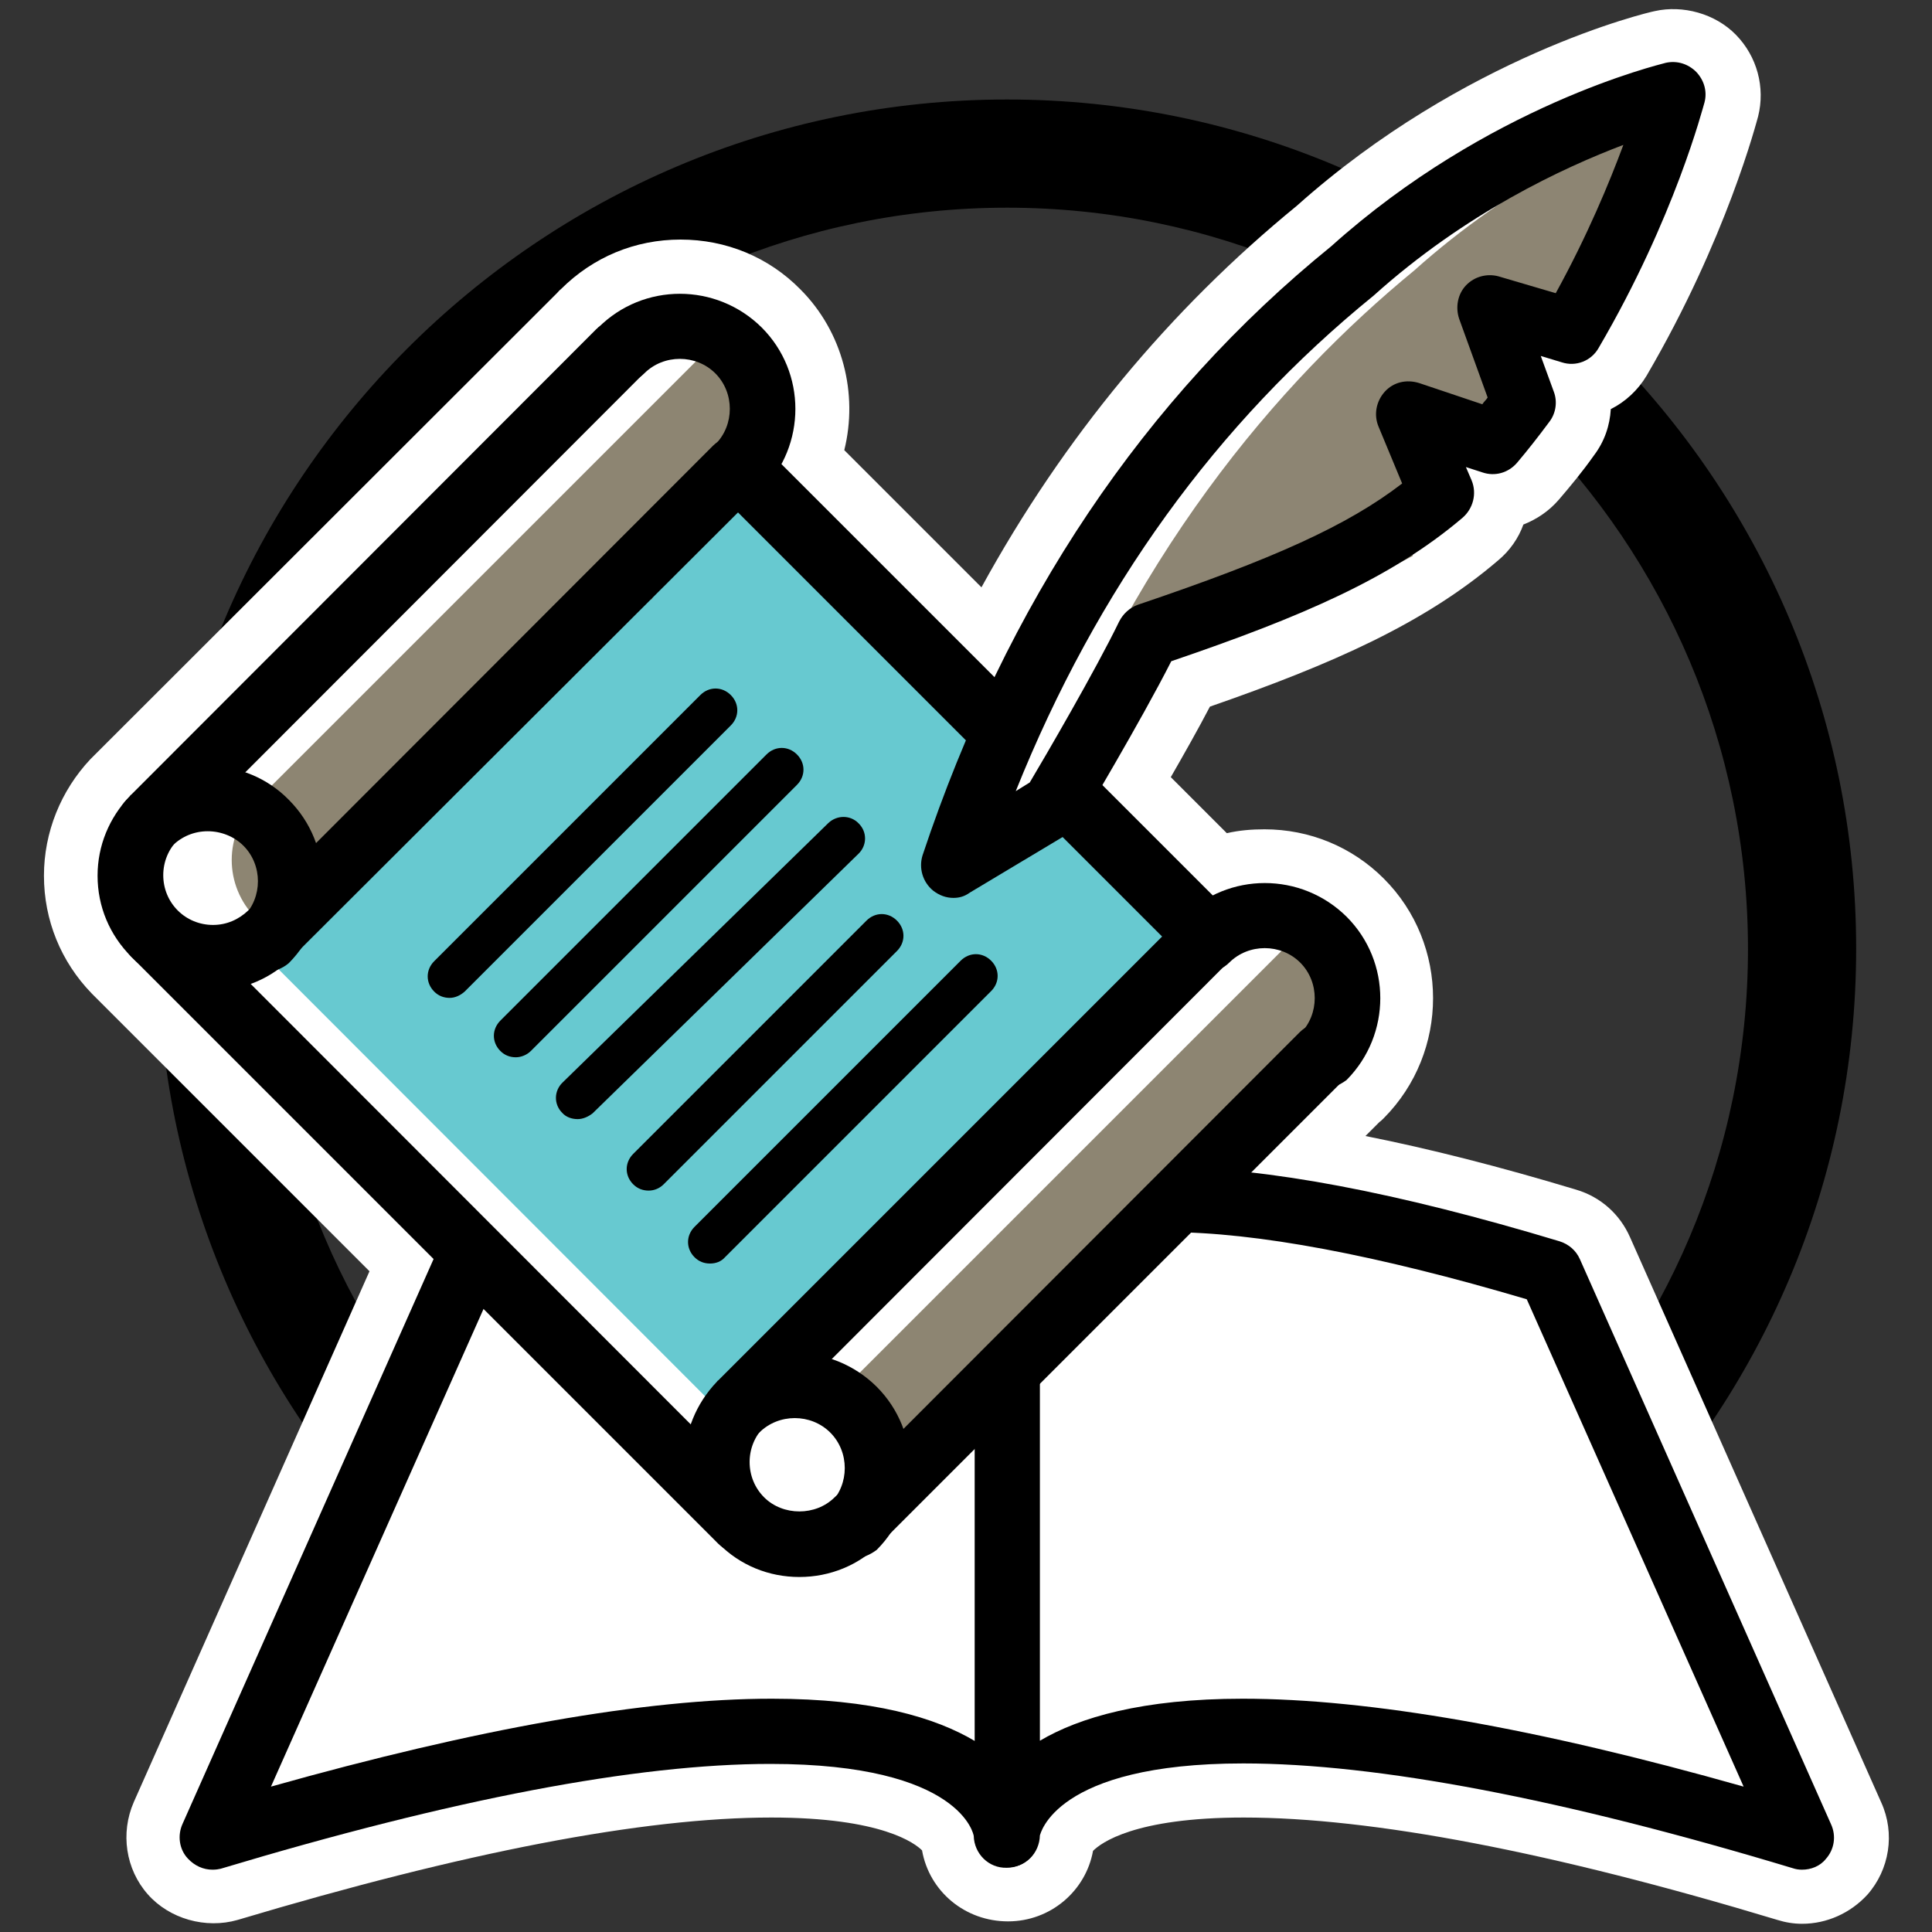 <?xml version="1.0" encoding="utf-8"?>
<!-- Generator: Adobe Illustrator 18.1.1, SVG Export Plug-In . SVG Version: 6.00 Build 0)  -->
<svg version="1.1" id="Layer_1" xmlns="http://www.w3.org/2000/svg" xmlns:xlink="http://www.w3.org/1999/xlink" x="0px" y="0px"
	 viewBox="0 0 400 400" enable-background="new 0 0 400 400" xml:space="preserve">
<rect x="0" y="0" width="400" height="400" fill="#333333" stroke="none"/>
<g>
	<g>
		<g>
			<path d="M208.5,372.4c-96.9,0-175.8-78.9-175.8-175.8S111.5,20.6,208.5,20.6c96.9,0,175.8,78.9,175.8,175.8
				S305.4,372.4,208.5,372.4z M208.5,43c-84.6,0-153.4,68.8-153.4,153.4s68.8,153.4,153.4,153.4S361.9,281,361.9,196.5
				S293.1,43,208.5,43z"/>
		</g>
	</g>
	<g>
		<g>
			<path fill="#FFFFFF" d="M379.2,377.7l-52-117c-0.8-1.8-2.4-3.1-4.2-3.7c-24.9-7.5-46.2-12.3-63.8-14.2l19.1-19.1
				c0.1-0.1,0.3-0.1,0.3-0.2c9.3-9.3,9.3-24.4,0-33.8c-7.4-7.4-18.6-8.8-27.5-4.4l-22.7-22.7c4.1-7.1,10.2-17.7,14.1-25.5
				c27-9.3,45.6-17.2,60.3-29.7c2.2-1.9,2.9-5,1.9-7.7l-1.2-2.8l3.4,1.1c2.6,0.8,5.5,0.1,7.2-2c2.3-2.6,4.5-5.4,6.7-8.5
				c1.3-1.8,1.7-4.1,0.9-6.2l-2.7-7.4l4.3,1.3c2.9,0.8,6.1-0.4,7.7-3c15.7-27,21.6-49.9,21.9-50.8c0.6-2.3-0.1-4.6-1.7-6.3
				c-1.7-1.7-4-2.4-6.3-1.9c-1.5,0.3-36.8,8.8-69.3,38c-29.1,23.7-52.5,53.6-69.7,89.3l-44.3-44.3c4.9-9,3.6-20.6-4-28.2
				c-9.3-9.3-24.4-9.3-33.8,0c-0.2,0.2-0.2,0.3-0.3,0.4c-0.1,0.1-0.2,0.1-0.2,0.1l-96.1,95.9c-0.1,0.1-0.3,0.3-0.3,0.3
				c-4.3,4.5-6.7,10.3-6.7,16.5c0,6.3,2.4,12.3,7,16.8l0,0l0,0l62.7,62.7l-52,117.1c-1.1,2.4-0.7,5.2,1.1,7.2
				c1.3,1.5,3.1,2.3,5.1,2.3c0.7,0,1.3-0.1,1.9-0.3c47.7-14.4,86.1-21.7,113.8-21.7c39.7,0,42,14.9,42.1,14.9l0,0
				c0.1,3.6,3.1,6.6,6.7,6.6l0,0h0.1l0,0c3.6,0,6.7-2.9,6.7-6.6c0-0.2,2.9-14.9,42.1-14.9c27.7,0,65.9,7.3,113.8,21.7
				c0.7,0.2,1.3,0.3,1.9,0.3c1.9,0,3.7-0.8,5.1-2.3C379.8,382.9,380.2,380,379.2,377.7z"/>
		</g>
		<g>
			<path fill="#FFFFFF" d="M373.1,398.3c-1.8,0-3.5-0.3-5.1-0.8c-46.7-14.1-84-21.2-110.5-21.2c-22.7,0-29.6,5.3-31.2,6.9
				c-1.5,8.3-8.8,14.6-17.6,14.6c-8.9,0-16.3-6.2-17.8-14.7c-1.4-1.4-8.2-6.8-31.2-6.8c-26.6,0-63.7,7.2-110.5,21.2
				c-6.6,1.9-14.1-0.2-18.6-5.3c-4.6-5.2-5.7-12.7-2.9-19.1l48.8-109.9L19.3,206c-0.1-0.1-0.2-0.2-0.3-0.3
				c-6.4-6.6-9.9-15.2-9.9-24.4c0-9,3.5-17.6,9.6-24.1c0.3-0.3,0.5-0.5,0.8-0.8l95.8-95.7c0.3-0.3,0.5-0.6,0.8-0.8
				c6.7-6.7,15.4-10.3,24.8-10.3s18.2,3.6,24.8,10.3c8.8,8.8,12,21.6,9.1,33.3l28.4,28.4c17-31,39-57.5,65.3-79
				c34.7-31,72.5-40,74.1-40.3c5.8-1.3,12.5,0.5,16.8,4.9c4.4,4.5,6.1,10.9,4.6,16.9c-0.3,1-6.5,25.3-23.1,53.7
				c-1.8,3-4.4,5.4-7.4,6.9c-0.2,3.4-1.3,6.7-3.5,9.6c-2.4,3.4-4.9,6.4-7.3,9.2c-2,2.3-4.5,4-7.3,5.1c-1,2.8-2.8,5.4-5.2,7.4
				c-15.3,13.1-34.4,21.5-59.7,30.3c-2.4,4.6-5.4,9.9-8.1,14.6l11.6,11.6c2.6-0.6,5.2-0.8,7.8-0.8c9.3,0,18.1,3.6,24.7,10.2
				c13.6,13.6,13.6,35.9,0,49.6c-0.3,0.3-0.6,0.6-0.9,0.8l-2.9,2.9c13.1,2.6,27.7,6.3,43.6,11.1c5.1,1.5,9.1,5.1,11.2,9.9l52,117
				c2.9,6.4,1.7,13.9-2.9,19.1C383.1,396.1,378.2,398.3,373.1,398.3z M257.3,353.9c26.9,0,63.1,6.6,107.6,19.5l-47.2-106.3
				c-23.2-6.9-43.4-11.4-59.9-13.2c-4.3-0.5-7.9-3.4-9.3-7.4c-1.4-4-0.4-8.6,2.7-11.6l19.1-19.1c0.1-0.1,0.3-0.3,0.4-0.3
				c0.2-0.2,0.3-0.3,0.5-0.4c4.4-4.8,4.2-12.5-0.6-17.3c-3.8-3.8-9.9-4.6-14.7-2.3c-4.3,2.2-9.5,1.3-13-2.1l-22.7-22.7
				c-3.6-3.6-4.3-9.2-1.8-13.6c4.2-7.2,10.1-17.4,13.9-24.9c1.3-2.6,3.6-4.6,6.4-5.6c23.5-8,41-15.2,54.1-25.6
				c-1.5-4-0.7-8.5,2.3-11.6c3-3.2,7.6-4.4,11.8-2.9l0.5,0.2c0.9-1.2,1.9-2.4,2.9-3.6l-1.9-5.1c-1.4-4-0.5-8.4,2.4-11.5
				c2.9-3,7.2-4.3,11.3-3.1l0.9,0.3c8.6-15.2,13.8-29,16.6-37.1c-11.7,4-34.9,13.6-56.7,33.1c-0.2,0.1-0.3,0.3-0.4,0.3
				c-27.8,22.6-50.2,51.3-66.7,85.4c-1.6,3.3-4.6,5.6-8.3,6.1c-3.5,0.6-7.2-0.6-9.8-3.1l-44.3-44.3c-3.5-3.5-4.3-8.9-1.9-13.2
				c2.7-5,1.9-11-2.1-15c-4.5-4.5-12.5-4.8-17.3-0.6c-0.1,0.1-0.2,0.3-0.3,0.3c-0.2,0.3-0.4,0.4-0.6,0.7c-0.3,0.3-0.5,0.4-0.8,0.7
				l-95.5,95.5c-2.5,2.6-3.7,5.7-3.7,9c0,3.4,1.3,6.5,3.7,8.8c0.1,0.1,0.2,0.2,0.3,0.3l62.5,62.5c3.3,3.3,4.2,8.3,2.3,12.5L52,373.4
				c44.5-12.9,80.8-19.5,107.6-19.5c30.1,0,43.2,8.3,48.8,15.4C214.3,362.2,227.5,353.9,257.3,353.9z"/>
		</g>
	</g>
	<g>
		<g>
			<path fill="#FFFFFF" d="M208.5,263.1c0,0-0.8-33.3-112.4,0.3l-52,117c163.2-49.2,164.5-0.5,164.5-0.5V265.9V263.1z"/>
		</g>
		<g>
			<path d="M44,387.1c-1.9,0-3.7-0.8-5.1-2.3c-1.8-1.9-2.2-4.8-1.1-7.2l52-117c0.8-1.8,2.4-3.1,4.2-3.7c33.8-10.2,61-15.3,81-15.3
				c38.4,0,40,19,40.1,21.2V380c0,3.7-2.9,6.7-6.7,6.7c-3.7,0.1-6.7-2.9-6.8-6.6l0,0c0,0-2.3-14.9-42.1-14.9
				c-27.7,0-65.9,7.3-113.8,21.7C45.3,387,44.7,387.1,44,387.1z M101,269L56.1,369.9c42.6-12,77.5-18.2,103.7-18.2
				c20.9,0,33.9,3.9,42.1,8.8v-96.9c-0.7-2.4-6.4-8.4-26.6-8.4C157,255.1,132,259.8,101,269z"/>
		</g>
	</g>
	<g>
		<g>
			<path fill="#FFFFFF" d="M208.6,263.1c0,0,0.8-33.3,112.4,0.3l52,117c-163.2-49.2-164.5-0.5-164.5-0.5V265.9V263.1z"/>
		</g>
		<g>
			<path d="M373.1,387.1c-0.7,0-1.3-0.1-1.9-0.3c-47.7-14.4-86.1-21.7-113.8-21.7c-39.2,0-42,14.8-42.1,14.9c-0.1,3.7-3,6.7-6.8,6.6
				c-3.7-0.1-6.7-3-6.7-6.7V263.1c0.1-2.4,1.7-21.4,40.1-21.4c20,0,47.2,5.1,81,15.3c1.9,0.6,3.4,1.9,4.2,3.7l52,117
				c1.1,2.4,0.7,5.2-1.1,7.2C376.8,386.4,374.9,387.1,373.1,387.1z M257.3,351.7c26.2,0,61,6.1,103.7,18.2L316.1,269
				c-31.1-9.2-56.1-13.9-74.2-13.9c-20.2,0-26,5.9-26.6,8.4v96.9C223.4,355.6,236.5,351.7,257.3,351.7z"/>
		</g>
	</g>
	<g>
		<g>
			<polyline fill="#FFFFFF" points="205.6,149.4 140.7,84.5 32,193.3 153.4,314.8 262.2,206 221.4,165.1 			"/>
		</g>
		<g>
			<g>
				<path fill="#67C9D0" d="M243.4,191.4c-0.3-0.1-0.5-0.2-0.8-0.3c-2.9-1.7-5.7-3.6-8.3-5.9c-3.9-3.9-6.5-8.9-8.7-13.9
					c-0.1,0-0.2,0-0.3,0c-14.9,0-22.1-12-21.6-23.5c0-1,0-2.1,0.1-3.1c-2.5-2.4-4.9-5-7.1-7.7c-7.3-4.5-14.9-9.3-20.3-15.6
					c-7.2-8.3-13.6-17.2-21.6-24.8L54.3,197.3l95.6,95.7c2.5-3.8,6.2-6.9,11.5-8.8c6.9-2.5,14.3-8.9,20.7-14.8
					c7.2-9,16.2-16.6,25.3-24c2.9-2.9,5.8-5.9,8.6-8.9c7.8-8.6,15.3-17.3,24.6-24.4c4.1-3.2,8.5-6,11.7-9.9c0.4-0.8,0.9-1.4,1.3-2.1
					C249.7,198.6,246.1,195.8,243.4,191.4z"/>
			</g>
		</g>
		<g>
			<path d="M153.4,321.5c-1.8,0-3.5-0.7-4.7-1.9L27.2,198.1c-2.6-2.6-2.6-6.9,0-9.5L136,79.8c2.5-2.5,7-2.5,9.5,0l64.8,64.8
				c2.6,2.6,2.6,6.9,0,9.5s-6.9,2.6-9.5,0l-60.1-60.1l-99.2,99.3l111.9,112l99.3-99.3l-36.1-36.1c-2.6-2.6-2.6-6.9,0-9.5
				c2.6-2.6,6.9-2.6,9.5,0l40.8,40.8c1.3,1.3,1.9,2.9,1.9,4.7c0,1.8-0.7,3.5-1.9,4.7L158.2,319.6C157,320.8,155.2,321.5,153.4,321.5
				z"/>
		</g>
	</g>
	<g>
		<g>
			<path fill="#FFFFFF" d="M125.7,74.6c-6.9,6.9-6.9,18,0,24.9c6.9,6.9,18,6.9,24.9,0c6.9-6.9,6.9-18,0-24.9
				C143.7,67.8,132.6,67.8,125.7,74.6z"/>
		</g>
	</g>
	<g>
		<g>
			<path d="M106.8,218.9c-1.2,0-2.3-0.4-3.2-1.3c-1.8-1.8-1.8-4.5,0-6.3l55.1-55.1c1.8-1.8,4.5-1.8,6.3,0c1.8,1.8,1.8,4.5,0,6.3
				l-55.1,55.1C109.1,218.4,107.9,218.9,106.8,218.9z"/>
		</g>
	</g>
	<g>
		<g>
			<path d="M93.1,206.6c-1.2,0-2.3-0.4-3.2-1.3c-1.8-1.8-1.8-4.5,0-6.3l55.1-55.1c1.8-1.8,4.5-1.8,6.3,0c1.8,1.8,1.8,4.5,0,6.3
				l-55.1,55.1C95.3,206.1,94.2,206.6,93.1,206.6z"/>
		</g>
	</g>
	<g>
		<g>
			<path d="M147,261.6c-1.2,0-2.3-0.4-3.2-1.3c-1.8-1.8-1.8-4.5,0-6.3l55.1-55.1c1.8-1.8,4.5-1.8,6.3,0c1.8,1.8,1.8,4.5,0,6.3
				l-55.1,55.1C149.3,261.2,148.2,261.6,147,261.6z"/>
		</g>
	</g>
	<g>
		<g>
			<path d="M119.6,231.7c-1.2,0-2.4-0.4-3.2-1.3c-1.8-1.8-1.7-4.6,0.1-6.3l55-53.7c1.8-1.7,4.6-1.7,6.3,0.1c1.8,1.8,1.7,4.6-0.1,6.3
				l-55,53.7C121.8,231.2,120.7,231.7,119.6,231.7z"/>
		</g>
	</g>
	<g>
		<g>
			<path d="M134.3,246.5c-1.2,0-2.3-0.4-3.2-1.3c-1.8-1.8-1.8-4.5,0-6.3l48.3-48.3c1.8-1.8,4.5-1.8,6.3,0c1.8,1.8,1.8,4.5,0,6.3
				l-48.3,48.3C136.6,246,135.5,246.5,134.3,246.5z"/>
		</g>
	</g>
	<g>
		<g>
			<path fill="#FFFFFF" d="M152.3,97.2L57,192.5l-0.9,0.8c-6.7,6.7-17.4,6.7-24.1,0c-6.7-6.7-6.7-17.4,0-24.1l0.1-0.1L128.2,73"/>
		</g>
		<g>
			<g>
				<path fill="#8D8572" d="M160.8,87.9c0-1.5,0.2-2.9,0.4-4.3c-0.8-1.2-1.4-2.4-1.9-3.5l-10.2-10.3l-89,89l0,0l0,0l-7.1,7.1L53,166
					c-6.7,6.7-6.7,17.4,0,24.1c1.2,1.2,2.5,2.1,3.9,2.9c1-2.1,2.5-4,4.2-5.7l4.5-2.2l1.3-1.7c1-0.4,2-0.9,3.2-1.2
					c2.1-3.4,5.1-6.1,9-7.8c2-8.7,8.6-16,19.7-16.5c0.3-10.4,6.9-20.6,19.8-21.6c2.7-6.2,8.2-11.2,16.4-12.2c1.5-6.9,6-13,13.3-15.5
					c1.3-7.1,5.6-13.4,12.8-16.3c-0.3-1.3-0.3-2.6-0.3-4V87.9z"/>
			</g>
		</g>
		<g>
			<path d="M44,205.1L44,205.1c-6.3,0-12.3-2.4-16.8-7c-4.5-4.5-7-10.4-7-16.8c0-6.2,2.4-12,6.7-16.5c0.1-0.2,0.3-0.3,0.3-0.3
				l96.2-96.3c2.6-2.6,6.9-2.6,9.5,0s2.6,6.9,0,9.5l-95.8,95.9c-0.1,0.1-0.3,0.3-0.3,0.3c-1.9,1.9-3,4.5-3,7.3s1.1,5.4,3,7.3
				c1.9,1.9,4.5,3,7.3,3l0,0c2.8,0,5.3-1.1,7.3-3l1.2-1.1l95-95.1c2.6-2.6,6.9-2.6,9.5,0s2.6,6.9,0,9.5l-96.5,96.3
				C56.3,202.5,50.4,205.1,44,205.1z"/>
		</g>
	</g>
	<g>
		<g>
			<path d="M55.1,201.2c-1.7,0-3.5-0.7-4.7-1.9c-2.6-2.6-2.6-6.9,0-9.5c4-4,4-10.7,0-14.7c-1.9-1.9-4.6-3-7.4-3l0,0
				c-2.8,0-5.4,1.1-7.3,3c-2.6,2.6-6.9,2.6-9.5,0c-2.6-2.6-2.6-6.9,0-9.5c4.5-4.5,10.5-7,16.8-7l0,0c6.4,0,12.4,2.5,16.8,7
				c9.3,9.3,9.3,24.4,0,33.8C58.5,200.5,56.8,201.2,55.1,201.2z"/>
		</g>
	</g>
	<g>
		<g>
			<path d="M152.8,103.4c-1.7,0-3.5-0.7-4.7-1.9c-2.6-2.6-2.6-6.9,0-9.5c4-4,4-10.7,0-14.7c-4-4-10.7-4-14.7,0
				c-2.6,2.6-6.9,2.6-9.5,0c-2.6-2.6-2.6-6.9,0-9.5c9.3-9.3,24.4-9.3,33.8,0c9.3,9.3,9.3,24.4,0,33.8
				C156.3,102.7,154.6,103.4,152.8,103.4z"/>
		</g>
	</g>
	<g>
		<g>
			<path fill="#FFFFFF" d="M247.2,196.1c-6.9,6.9-6.9,18,0,24.9s18,6.9,24.9,0c6.9-6.9,6.9-18,0-24.9
				C265.3,189.2,254.1,189.2,247.2,196.1z"/>
		</g>
	</g>
	<g>
		<g>
			<path fill="#FFFFFF" d="M273.8,218.6l-95.3,95.3l-0.9,0.8c-6.7,6.7-17.4,6.7-24.1,0c-6.7-6.7-6.7-17.4,0-24.1l0.1-0.1l96.1-96.1"
				/>
		</g>
		<g>
			<g>
				<g>
					<path fill="#8D8572" d="M279,208.1c-0.2-0.9-0.3-1.8-0.4-2.7l-10.9-10.9l-93.1,93.1c3.5,3.2,5.7,7.5,7,12
						c0.2,0,0.3,0.1,0.4,0.1c1.2-0.3,2.4-0.7,3.6-0.9c0.2-0.1,0.3-0.1,0.5-0.2c1.7-0.6,3.5-0.9,5.1-1.2l0,0c4-4,9.1-6.4,14.3-7.2
						c0.5-0.3,0.9-0.7,1.4-1c1.3-0.8,2.9-1.4,4.4-2c2-5.4,5.7-10.1,11.1-12.8c0.3-0.2,0.5-0.3,0.8-0.4s0.8-0.3,1.1-0.5
						c2.3-4.8,6-8.8,11.1-11.3c3.1-5.6,8.3-9.9,15.5-11.6c0.1-0.1,0.2-0.2,0.3-0.2c1.1-11.4,8.5-21.9,22.3-23.3
						c0.2-0.2,0.3-0.4,0.6-0.6c1.4-3.4,3.5-6.4,6.1-8.9C279.4,214.6,278.9,211.4,279,208.1z"/>
				</g>
			</g>
		</g>
		<g>
			<path d="M165.5,326.5c-6.3,0-12.3-2.4-16.8-7c-4.5-4.5-7-10.4-7-16.8c0-6.2,2.4-12.1,6.7-16.6c0.1-0.1,0.2-0.3,0.3-0.3l96.1-96.1
				c2.6-2.6,6.9-2.6,9.5,0c2.6,2.6,2.6,6.9,0,9.5l-95.8,95.9c-0.1,0.1-0.2,0.3-0.3,0.3c-1.9,1.9-3,4.5-3,7.3s1.1,5.4,3,7.3
				c3.9,3.9,10.7,3.9,14.6,0l1.2-1.1l95.1-95.2c2.6-2.6,6.9-2.6,9.5,0c2.6,2.6,2.6,6.9,0,9.5L182,319.8
				C177.8,324,171.9,326.5,165.5,326.5z"/>
		</g>
	</g>
	<g>
		<g>
			<path d="M176.6,322.7c-1.7,0-3.5-0.7-4.7-1.9c-2.6-2.6-2.6-6.9,0-9.5c4-4,4-10.7,0-14.7c-4-4-10.7-4-14.7,0
				c-2.6,2.6-6.9,2.6-9.5,0c-2.6-2.6-2.6-6.9,0-9.5c9.3-9.3,24.4-9.3,33.8,0c9.3,9.3,9.3,24.5,0,33.8
				C180,322,178.3,322.7,176.6,322.7z"/>
		</g>
	</g>
	<g>
		<g>
			<path d="M273.9,225.4c-1.7,0-3.5-0.7-4.7-1.9c-2.6-2.6-2.6-6.9,0-9.5c4-4,4-10.7,0-14.7c-4-4-10.7-4-14.7,0
				c-2.6,2.6-6.9,2.6-9.5,0c-2.6-2.6-2.6-6.9,0-9.5c9.3-9.3,24.4-9.3,33.8,0c9.3,9.3,9.3,24.4,0,33.8
				C277.2,224.8,275.5,225.4,273.9,225.4z"/>
		</g>
	</g>
	<g>
		<g>
			<path fill="#FFFFFF" d="M330.6,62.2c1-2.4,2.4-4.6,4-6.8c3.4-4.4,6.7-9.9,9.2-14.8c2.3-4.3,2.4-11,3.4-16.2
				c0.1-0.4,0.2-0.8,0.3-1.2c-12.9,4.7-34.4,14.6-54.7,32.8C264.8,79,233.3,115.4,213.1,172c3.5-2.9,7.2-5.6,10.1-9.2
				c-0.8,1.2-1.8,2.3-2.6,3.5c1-1.3,1.9-2.4,2.9-3.5c0.2-0.3,0.3-0.7,0.5-1c4.8-8.3,6.7-16.3,13.7-23.4c5.5-5.6,14.1-8.2,21.3-10.8
				c6.1-2.2,12.4-3.8,18.6-5.6c5.6-2.3,10.4-4.5,14.9-6.9c0-3.6,0.8-7.2,2.4-10.3c1.3-6.3,5.1-12,11.5-14.7l-1.7-4l7.6,2.5
				c0-1.1,0.2-2.2,0.3-3.3c0.3-3.2,1.3-6.4,2.8-9.4l0.2-0.4c1.6-3.3,4.2-5.7,7.2-7.4l-1.5-4.1l6.5,1.9
				C328.7,64.3,329.6,63.2,330.6,62.2z"/>
		</g>
	</g>
	<g>
		<g>
			<path fill="#8D8573" d="M330.6,62.2c1-2.4,2.4-4.6,4-6.8c3.4-4.4,6.7-9.9,9.2-14.8c2.3-4.3,2.4-11,3.4-16.2
				c0.1-0.4,0.2-0.8,0.3-1.2c-12.9,4.7-34.4,14.6-54.7,32.8C264.8,79,233.3,115.4,213.1,172c3.5-2.9,7.2-5.6,10.1-9.2
				c-0.8,1.2-1.8,2.3-2.6,3.5c1-1.3,1.9-2.4,2.9-3.5c0.2-0.3,0.3-0.7,0.5-1c4.8-8.3,6.7-16.3,13.7-23.4c5.5-5.6,14.1-8.2,21.3-10.8
				c6.1-2.2,12.4-3.8,18.6-5.6c5.6-2.3,10.4-4.5,14.9-6.9c0-3.6,0.8-7.2,2.4-10.3c1.3-6.3,5.1-12,11.5-14.7l-1.7-4l7.6,2.5
				c0-1.1,0.2-2.2,0.3-3.3c0.3-3.2,1.3-6.4,2.8-9.4l0.2-0.4c1.6-3.3,4.2-5.7,7.2-7.4l-1.5-4.1l6.5,1.9
				C328.7,64.3,329.6,63.2,330.6,62.2z"/>
		</g>
	</g>
	<g>
		<g>
			<path d="M197.4,185.9c-1.5,0-2.9-0.5-4.2-1.5c-2.2-1.8-3-4.7-2.2-7.3c17.4-52.3,45.9-94.7,84.6-126.1
				c32.5-29.2,67.9-37.6,69.3-38c2.3-0.5,4.6,0.2,6.3,1.9c1.6,1.7,2.3,4,1.7,6.3c-0.3,0.9-6.1,23.8-21.9,50.8c-1.5,2.7-4.7,4-7.7,3
				l-4.3-1.3l2.7,7.4c0.8,2.1,0.4,4.5-0.9,6.2c-2.3,3.1-4.5,5.9-6.7,8.5c-1.8,2.1-4.6,2.9-7.2,2l-3.4-1.1l1.2,2.8
				c1.1,2.7,0.3,5.8-1.9,7.7c-14.7,12.5-33.3,20.5-60.3,29.7c-6.4,12.6-18.2,32.3-18.7,33.2c-0.6,0.9-1.3,1.8-2.3,2.3l-20.7,12.4
				C199.7,185.6,198.6,185.9,197.4,185.9z M336.1,30c-12.4,4.7-32.7,14.1-51.7,31.2c-32.5,26.4-57.3,60.7-74.1,102.6l2.9-1.8
				c3.1-5.2,13.6-23.2,18.5-33.3c0.8-1.6,2.2-2.9,3.9-3.5c28.1-9.5,43.4-16.4,54.7-25.1l-4.9-11.8c-1-2.4-0.5-5.2,1.3-7.2
				s4.5-2.6,7.1-1.8l13.1,4.4c0.3-0.5,0.8-0.9,1.1-1.4L302.1,66c-0.8-2.4-0.3-5.1,1.4-6.9c1.8-1.9,4.4-2.5,6.7-1.9l11.9,3.5
				C328.7,48.7,333.2,37.8,336.1,30z"/>
		</g>
	</g>
</g>
</svg>
